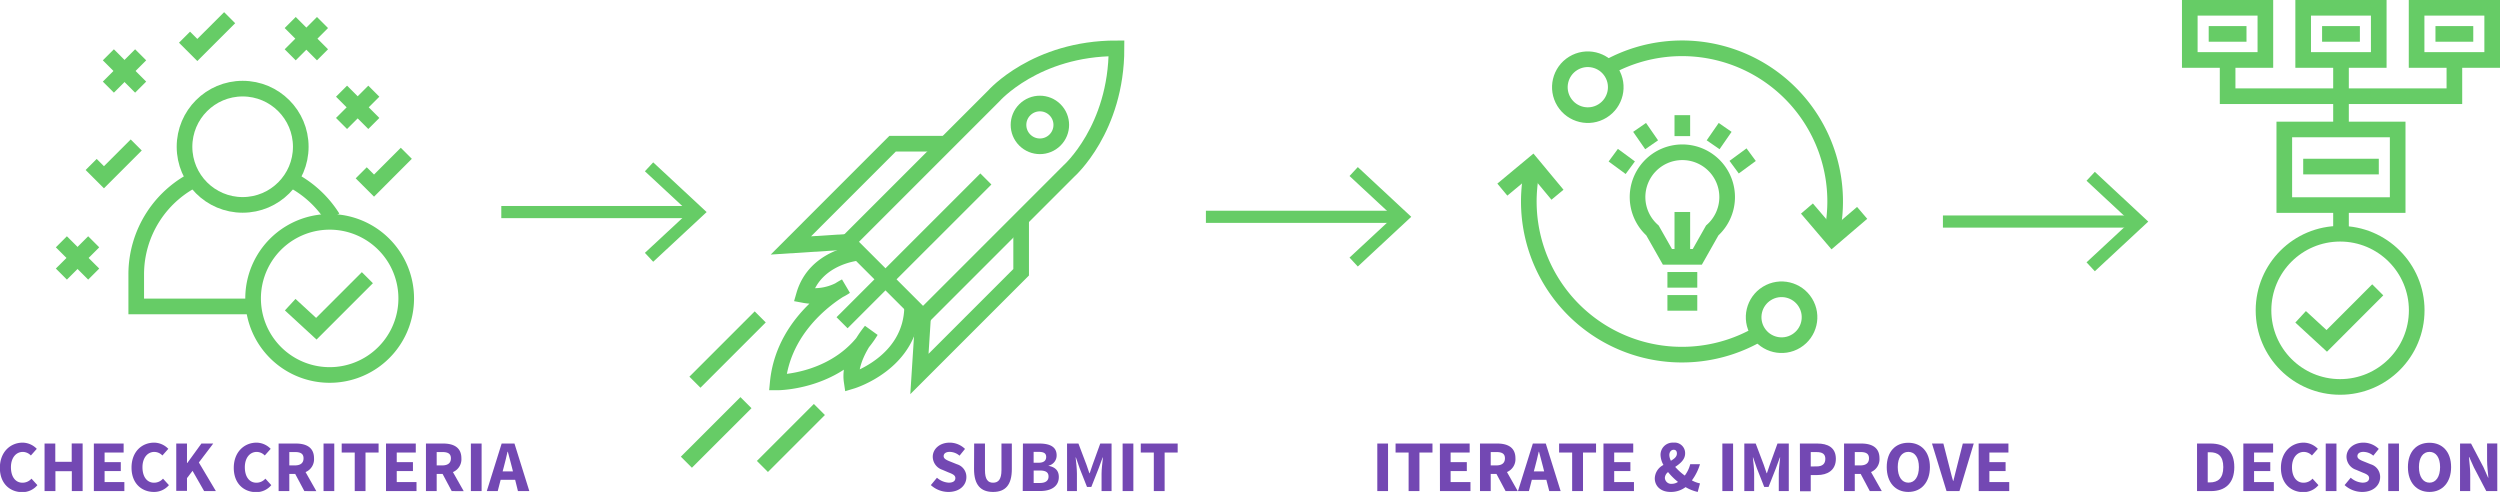 <svg xmlns="http://www.w3.org/2000/svg" viewBox="0 0 617.15 121.44"><defs><style>.cls-1,.cls-2,.cls-4{fill:none;stroke:#6c6;stroke-miterlimit:10;}.cls-1,.cls-4{stroke-width:3.86px;}.cls-2{stroke-width:3px;}.cls-3{fill:#6c6;}.cls-4{fill-rule:evenodd;}.cls-5{fill:#7348b3;}</style></defs><title>Asset 6</title><g id="Layer_2" data-name="Layer 2"><g id="Layer_1-2" data-name="Layer 1"><path class="cls-1" d="M227.86,78.23l36-36s11.76-10.34,11.76-30.3c-20,0-30.3,11.76-30.3,11.76l-36,36Z"/><circle class="cls-1" cx="256.71" cy="30.84" r="5.28" transform="translate(53.38 190.55) rotate(-45)"/><polyline class="cls-1" points="209.32 59.69 195.24 60.59 220.35 35.47 233.51 35.47"/><polyline class="cls-1" points="227.87 78.24 226.97 92.32 252.08 67.21 252.08 54.05"/><line class="cls-1" x1="243.37" y1="44.18" x2="207.87" y2="79.67"/><path class="cls-1" d="M212,62.39s-10.74.82-13.53,10.45a13.74,13.74,0,0,0,10.26-2.14S193.56,78.39,192,94.4c0,0,15.31,0,23-12.72,0,0-5.62,6.61-4.77,12.4,0,0,14.94-4.46,14.94-18.61"/><line class="cls-1" x1="202.27" y1="101.09" x2="188.21" y2="115.15"/><line class="cls-1" x1="184.15" y1="99.4" x2="169.44" y2="114.1"/><line class="cls-1" x1="171.55" y1="94.35" x2="187.67" y2="78.23"/><line class="cls-2" x1="123.75" y1="52.35" x2="171.19" y2="52.35"/><polygon class="cls-3" points="161.25 64.62 159.2 62.42 170.04 52.35 159.2 42.28 161.25 40.08 174.44 52.35 161.25 64.62"/><line class="cls-2" x1="297.69" y1="53.52" x2="345.13" y2="53.52"/><polygon class="cls-3" points="335.19 65.79 333.14 63.59 343.98 53.52 333.14 43.45 335.19 41.25 348.38 53.52 335.19 65.79"/><line class="cls-2" x1="479.63" y1="54.69" x2="527.07" y2="54.69"/><polygon class="cls-3" points="517.13 66.96 515.08 64.76 525.91 54.7 515.08 44.62 517.13 42.42 530.32 54.7 517.13 66.96"/><polyline class="cls-1" points="370.87 46.81 378.3 40.63 384.48 48.07"/><polyline class="cls-1" points="459.69 52.55 452.34 58.83 446.06 51.48"/><path class="cls-1" d="M433.69,82.72A37.8,37.8,0,0,1,378.43,41"/><path class="cls-1" d="M397.35,16.42A37.8,37.8,0,0,1,452,58.48"/><circle class="cls-1" cx="391.96" cy="21.53" r="6.9" transform="translate(46.94 208.75) rotate(-31.63)"/><circle class="cls-1" cx="439.8" cy="78.32" r="6.9" transform="translate(24.26 242.27) rotate(-31.63)"/><path class="cls-1" d="M422.68,56.89a11.06,11.06,0,1,0-14.75,0l3.69,6.51H419Z"/><line class="cls-1" x1="415.3" y1="52.33" x2="415.3" y2="63.39"/><line class="cls-1" x1="418.99" y1="69.08" x2="411.62" y2="69.08"/><line class="cls-1" x1="418.99" y1="74.77" x2="411.62" y2="74.77"/><line class="cls-1" x1="415.3" y1="33.6" x2="415.3" y2="28.43"/><line class="cls-1" x1="402.45" y1="41.4" x2="398.25" y2="38.31"/><line class="cls-1" x1="407.72" y1="35.74" x2="404.75" y2="31.45"/><line class="cls-1" x1="422.9" y1="35.74" x2="425.87" y2="31.45"/><line class="cls-1" x1="428.09" y1="41.27" x2="432.29" y2="38.18"/><rect class="cls-1" x="563.9" y="31.96" width="27.99" height="18.66" transform="translate(1155.79 82.58) rotate(180)"/><line class="cls-1" x1="587.23" y1="41.12" x2="568.57" y2="41.12"/><rect class="cls-1" x="596.56" y="1.93" width="18.66" height="12.88" transform="translate(1211.78 16.73) rotate(180)"/><rect class="cls-1" x="568.57" y="1.93" width="18.66" height="12.88" transform="translate(1155.79 16.73) rotate(180)"/><rect class="cls-1" x="540.58" y="1.93" width="18.66" height="12.88" transform="translate(1099.81 16.73) rotate(180)"/><line class="cls-1" x1="577.9" y1="31.96" x2="577.9" y2="14.81"/><line class="cls-1" x1="577.9" y1="59.2" x2="577.9" y2="51.04"/><polyline class="cls-1" points="605.89 14.8 605.89 23.75 549.91 23.75 549.91 14.8"/><line class="cls-1" x1="610.55" y1="8.37" x2="601.22" y2="8.37"/><line class="cls-1" x1="582.56" y1="8.37" x2="573.23" y2="8.37"/><line class="cls-1" x1="554.57" y1="8.37" x2="545.24" y2="8.37"/><circle class="cls-1" cx="577.68" cy="76.61" r="18.91"/><polyline class="cls-4" points="567.93 78.21 574.38 84.15 586.97 71.55"/><circle class="cls-1" cx="59.9" cy="36.23" r="14.35"/><path class="cls-4" d="M82.13,53.74a26.37,26.37,0,0,0-11.47-10"/><path class="cls-4" d="M49.14,43.76a26.27,26.27,0,0,0-15.51,24v7.89h29"/><path class="cls-4" d="M62.58,75.61a19.13,19.13,0,0,1-.1-2,18.9,18.9,0,1,1,.1,2"/><polyline class="cls-4" points="71.64 75.21 78.09 81.15 90.69 68.55"/><line class="cls-1" x1="26.75" y1="13.53" x2="34.72" y2="21.51"/><line class="cls-1" x1="34.72" y1="13.53" x2="26.75" y2="21.51"/><line class="cls-1" x1="84.31" y1="22.51" x2="92.28" y2="30.48"/><line class="cls-1" x1="92.28" y1="22.51" x2="84.31" y2="30.48"/><line class="cls-1" x1="71.64" y1="5.56" x2="79.61" y2="13.53"/><line class="cls-1" x1="79.61" y1="5.56" x2="71.64" y2="13.53"/><line class="cls-1" x1="15.15" y1="59.69" x2="23.13" y2="67.66"/><line class="cls-1" x1="23.13" y1="59.69" x2="15.15" y2="67.66"/><polyline class="cls-4" points="56.69 4.37 48.71 12.34 45.55 9.18"/><polyline class="cls-4" points="100.3 37.84 92.33 45.82 89.17 42.66"/><polyline class="cls-4" points="33.63 35.79 25.66 43.76 22.5 40.6"/><path class="cls-5" d="M5.6,109.27a4.94,4.94,0,0,1,3.48,1.53l-1.46,1.64a2.8,2.8,0,0,0-2-.88c-1.64,0-2.92,1.42-2.92,3.78s1.12,3.82,2.84,3.82a2.91,2.91,0,0,0,2.23-1l1.46,1.6a4.79,4.79,0,0,1-3.73,1.73c-3,0-5.53-2.07-5.53-6S2.58,109.27,5.6,109.27Z"/><path class="cls-5" d="M11,109.49h2.65V114h4.05v-4.52H20.4v11.74H17.73v-4.9H13.68v4.9H11Z"/><path class="cls-5" d="M23.17,109.49h7.35v2.23h-4.7v2.36h4v2.21h-4V119h4.88v2.23H23.17Z"/><path class="cls-5" d="M38.07,109.27a4.94,4.94,0,0,1,3.48,1.53l-1.46,1.64a2.8,2.8,0,0,0-2-.88c-1.64,0-2.92,1.42-2.92,3.78s1.12,3.82,2.84,3.82a2.91,2.91,0,0,0,2.23-1l1.46,1.6A4.79,4.79,0,0,1,38,121.44c-3,0-5.53-2.07-5.53-6S35,109.27,38.07,109.27Z"/><path class="cls-5" d="M43.51,109.49h2.65v4.81h.07l3.49-4.81h2.92l-3.55,4.68,4.2,7.06h-2.9l-2.86-5-1.37,1.8v3.15H43.51Z"/><path class="cls-5" d="M63.34,109.27a4.94,4.94,0,0,1,3.48,1.53l-1.46,1.64a2.8,2.8,0,0,0-2-.88c-1.64,0-2.92,1.42-2.92,3.78s1.12,3.82,2.84,3.82a2.91,2.91,0,0,0,2.23-1l1.46,1.6a4.79,4.79,0,0,1-3.73,1.73c-3,0-5.53-2.07-5.53-6S60.32,109.27,63.34,109.27Z"/><path class="cls-5" d="M75.13,121.23,72.88,117H71.42v4.23H68.78V109.49H73c2.49,0,4.52.86,4.52,3.66a3.43,3.43,0,0,1-2.09,3.39l2.66,4.7Zm-3.71-6.34h1.37c1.39,0,2.14-.59,2.14-1.75s-.76-1.55-2.14-1.55H71.42Z"/><path class="cls-5" d="M79.87,109.49h2.65v11.74H79.87Z"/><path class="cls-5" d="M87.57,111.72H84.35v-2.23h9.11v2.23H90.23v9.51H87.57Z"/><path class="cls-5" d="M95.29,109.49h7.35v2.23h-4.7v2.36h4v2.21h-4V119h4.88v2.23H95.29Z"/><path class="cls-5" d="M111.51,121.23,109.26,117H107.8v4.23h-2.65V109.49h4.23c2.48,0,4.52.86,4.52,3.66a3.43,3.43,0,0,1-2.09,3.39l2.66,4.7Zm-3.71-6.34h1.37c1.39,0,2.14-.59,2.14-1.75s-.76-1.55-2.14-1.55H107.8Z"/><path class="cls-5" d="M116.24,109.49h2.65v11.74h-2.65Z"/><path class="cls-5" d="M127.17,118.44h-3.58l-.72,2.79h-2.7l3.67-11.74H127l3.67,11.74h-2.81Zm-.54-2.07-.27-1.08c-.32-1.17-.65-2.56-1-3.78h-.07c-.29,1.24-.59,2.61-.92,3.78l-.29,1.08Z"/><path class="cls-5" d="M542.36,109.49h3.31c3.58,0,5.89,1.78,5.89,5.82s-2.3,5.92-5.74,5.92h-3.46Zm3.15,9.6c2,0,3.33-1,3.33-3.78s-1.33-3.67-3.33-3.67H545v7.45Z"/><path class="cls-5" d="M553.79,109.49h7.35v2.23h-4.7v2.36h4v2.21h-4V119h4.88v2.23h-7.53Z"/><path class="cls-5" d="M568.7,109.27a4.94,4.94,0,0,1,3.48,1.53l-1.46,1.64a2.8,2.8,0,0,0-2-.88c-1.64,0-2.92,1.42-2.92,3.78s1.12,3.82,2.84,3.82a2.91,2.91,0,0,0,2.23-1l1.46,1.6a4.79,4.79,0,0,1-3.73,1.73c-3,0-5.53-2.07-5.53-6S565.67,109.27,568.7,109.27Z"/><path class="cls-5" d="M574.13,109.49h2.65v11.74h-2.65Z"/><path class="cls-5" d="M580.3,117.93a4.76,4.76,0,0,0,2.9,1.22c1.1,0,1.64-.43,1.64-1.13s-.67-1-1.69-1.4l-1.53-.65a3.42,3.42,0,0,1-2.36-3.21c0-1.94,1.73-3.49,4.18-3.49a5.43,5.43,0,0,1,3.78,1.55l-1.35,1.67a3.8,3.8,0,0,0-2.43-.94c-.92,0-1.49.4-1.49,1.06s.77,1,1.78,1.39l1.51.61a3.24,3.24,0,0,1,2.32,3.19c0,1.94-1.62,3.64-4.43,3.64a6.43,6.43,0,0,1-4.34-1.69Z"/><path class="cls-5" d="M589.56,109.49h2.65v11.74h-2.65Z"/><path class="cls-5" d="M594.42,115.3c0-3.83,2.16-6,5.33-6s5.33,2.21,5.33,6-2.16,6.14-5.33,6.14S594.42,119.14,594.42,115.3Zm7.94,0c0-2.34-1-3.75-2.61-3.75s-2.61,1.4-2.61,3.75,1,3.85,2.61,3.85S602.36,117.66,602.36,115.3Z"/><path class="cls-5" d="M607.29,109.49H610l3.06,5.83,1.15,2.59h.07c-.11-1.24-.32-2.9-.32-4.29v-4.14h2.52v11.74h-2.72l-3.06-5.85-1.15-2.56h-.07c.11,1.3.32,2.86.32,4.25v4.16h-2.52Z"/><path class="cls-5" d="M340,109.49h2.65v11.74H340Z"/><path class="cls-5" d="M347.73,111.72h-3.22v-2.23h9.11v2.23h-3.22v9.51h-2.67Z"/><path class="cls-5" d="M355.45,109.49h7.35v2.23h-4.7v2.36h4v2.21h-4V119H363v2.23h-7.53Z"/><path class="cls-5" d="M371.67,121.23,369.42,117H368v4.23h-2.65V109.49h4.23c2.49,0,4.52.86,4.52,3.65a3.43,3.43,0,0,1-2.09,3.39l2.66,4.7ZM368,114.89h1.37c1.39,0,2.14-.59,2.14-1.75s-.76-1.55-2.14-1.55H368Z"/><path class="cls-5" d="M381.73,118.44h-3.58l-.72,2.79h-2.7l3.67-11.74h3.19l3.67,11.74h-2.81Zm-.54-2.07-.27-1.08c-.32-1.17-.65-2.56-1-3.78h-.07c-.29,1.24-.59,2.61-.92,3.78l-.29,1.08Z"/><path class="cls-5" d="M388.1,111.72h-3.22v-2.23H394v2.23h-3.22v9.51H388.1Z"/><path class="cls-5" d="M395.83,109.49h7.35v2.23h-4.7v2.36h4v2.21h-4V119h4.88v2.23h-7.53Z"/><path class="cls-5" d="M419.1,121.44a10.32,10.32,0,0,1-3-1.19,6,6,0,0,1-3.69,1.19c-2.56,0-3.91-1.55-3.91-3.35a3.83,3.83,0,0,1,2.14-3.31,5.39,5.39,0,0,1-.72-2.43,3,3,0,0,1,3.19-3.08,2.6,2.6,0,0,1,2.88,2.66c0,1.53-1.22,2.5-2.45,3.33a14.17,14.17,0,0,0,2.36,2.14,7.85,7.85,0,0,0,1.35-2.81h2.41a12.92,12.92,0,0,1-2,4,7,7,0,0,0,2,.74Zm-6.36-2a2.89,2.89,0,0,0,1.49-.47,15.67,15.67,0,0,1-2.45-2.43,1.93,1.93,0,0,0-.79,1.4A1.55,1.55,0,0,0,412.75,119.43Zm-.27-5.69c.85-.5,1.49-1,1.49-1.8,0-.56-.25-.92-.81-.92s-1.06.5-1.06,1.31A3.35,3.35,0,0,0,412.48,113.74Z"/><path class="cls-5" d="M425.18,109.49h2.65v11.74h-2.65Z"/><path class="cls-5" d="M430.6,109.49h2.81l2,5.28.7,2.05h.07l.7-2.05,1.91-5.28h2.79v11.74h-2.47v-4.3c0-1.15.22-2.86.34-4h-.07l-1,2.72-1.8,4.56h-1.06l-1.8-4.56-.94-2.72h-.07c.13,1.13.32,2.84.32,4v4.3H430.6Z"/><path class="cls-5" d="M444.32,109.49h4.29c2.54,0,4.59.94,4.59,3.78s-2.11,4-4.59,4H447v4h-2.65Zm4.12,5.65c1.46,0,2.16-.65,2.16-1.87s-.76-1.67-2.16-1.67H447v3.55Z"/><path class="cls-5" d="M461.58,121.23,459.33,117h-1.46v4.23h-2.65V109.49h4.23c2.48,0,4.52.86,4.52,3.65a3.43,3.43,0,0,1-2.09,3.39l2.66,4.7Zm-3.71-6.34h1.37c1.39,0,2.14-.59,2.14-1.75s-.76-1.55-2.14-1.55h-1.37Z"/><path class="cls-5" d="M465.76,115.3c0-3.83,2.16-6,5.33-6s5.33,2.21,5.33,6-2.16,6.14-5.33,6.14S465.76,119.14,465.76,115.3Zm7.94,0c0-2.34-1-3.75-2.61-3.75s-2.61,1.4-2.61,3.75,1,3.85,2.61,3.85S473.7,117.66,473.7,115.3Z"/><path class="cls-5" d="M476.93,109.49h2.81l1.4,5.47c.36,1.28.59,2.47,1,3.76h.07c.34-1.3.59-2.48.94-3.76l1.39-5.47h2.7l-3.53,11.74h-3.19Z"/><path class="cls-5" d="M488.45,109.49h7.35v2.23h-4.7v2.36h4v2.21h-4V119H496v2.23h-7.53Z"/><path class="cls-5" d="M231.3,117.93a4.76,4.76,0,0,0,2.9,1.22c1.1,0,1.64-.43,1.64-1.13s-.67-1-1.69-1.4l-1.53-.65a3.42,3.42,0,0,1-2.36-3.21c0-1.94,1.73-3.49,4.18-3.49a5.43,5.43,0,0,1,3.78,1.55l-1.35,1.67a3.8,3.8,0,0,0-2.43-.94c-.92,0-1.49.4-1.49,1.06s.77,1,1.78,1.39l1.51.61a3.24,3.24,0,0,1,2.32,3.19c0,1.94-1.62,3.64-4.43,3.64a6.43,6.43,0,0,1-4.34-1.69Z"/><path class="cls-5" d="M240.48,109.49h2.67v6.57c0,2.3.72,3.1,2,3.1s2.07-.79,2.07-3.1v-6.57h2.56v6.3c0,3.94-1.6,5.65-4.63,5.65s-4.7-1.71-4.7-5.65Z"/><path class="cls-5" d="M252.52,109.49h4c2.43,0,4.32.67,4.32,2.92a2.56,2.56,0,0,1-2,2.54V115c1.67.31,2.54,1.19,2.54,2.75,0,2.39-2,3.46-4.55,3.46h-4.36Zm3.89,4.74c1.3,0,1.85-.56,1.85-1.44s-.59-1.24-1.84-1.24h-1.26v2.68Zm.25,5c1.44,0,2.18-.54,2.18-1.6s-.72-1.48-2.18-1.48h-1.49v3.08Z"/><path class="cls-5" d="M263.41,109.49h2.81l2,5.28.7,2.05H269l.7-2.05,1.91-5.28h2.79v11.74h-2.47v-4.3c0-1.15.22-2.86.34-4h-.07l-1,2.72-1.8,4.56h-1.06l-1.8-4.56-.94-2.72h-.07c.13,1.13.32,2.84.32,4v4.3h-2.43Z"/><path class="cls-5" d="M277.13,109.49h2.65v11.74h-2.65Z"/><path class="cls-5" d="M284.83,111.72h-3.22v-2.23h9.11v2.23h-3.22v9.51h-2.67Z"/></g></g></svg>